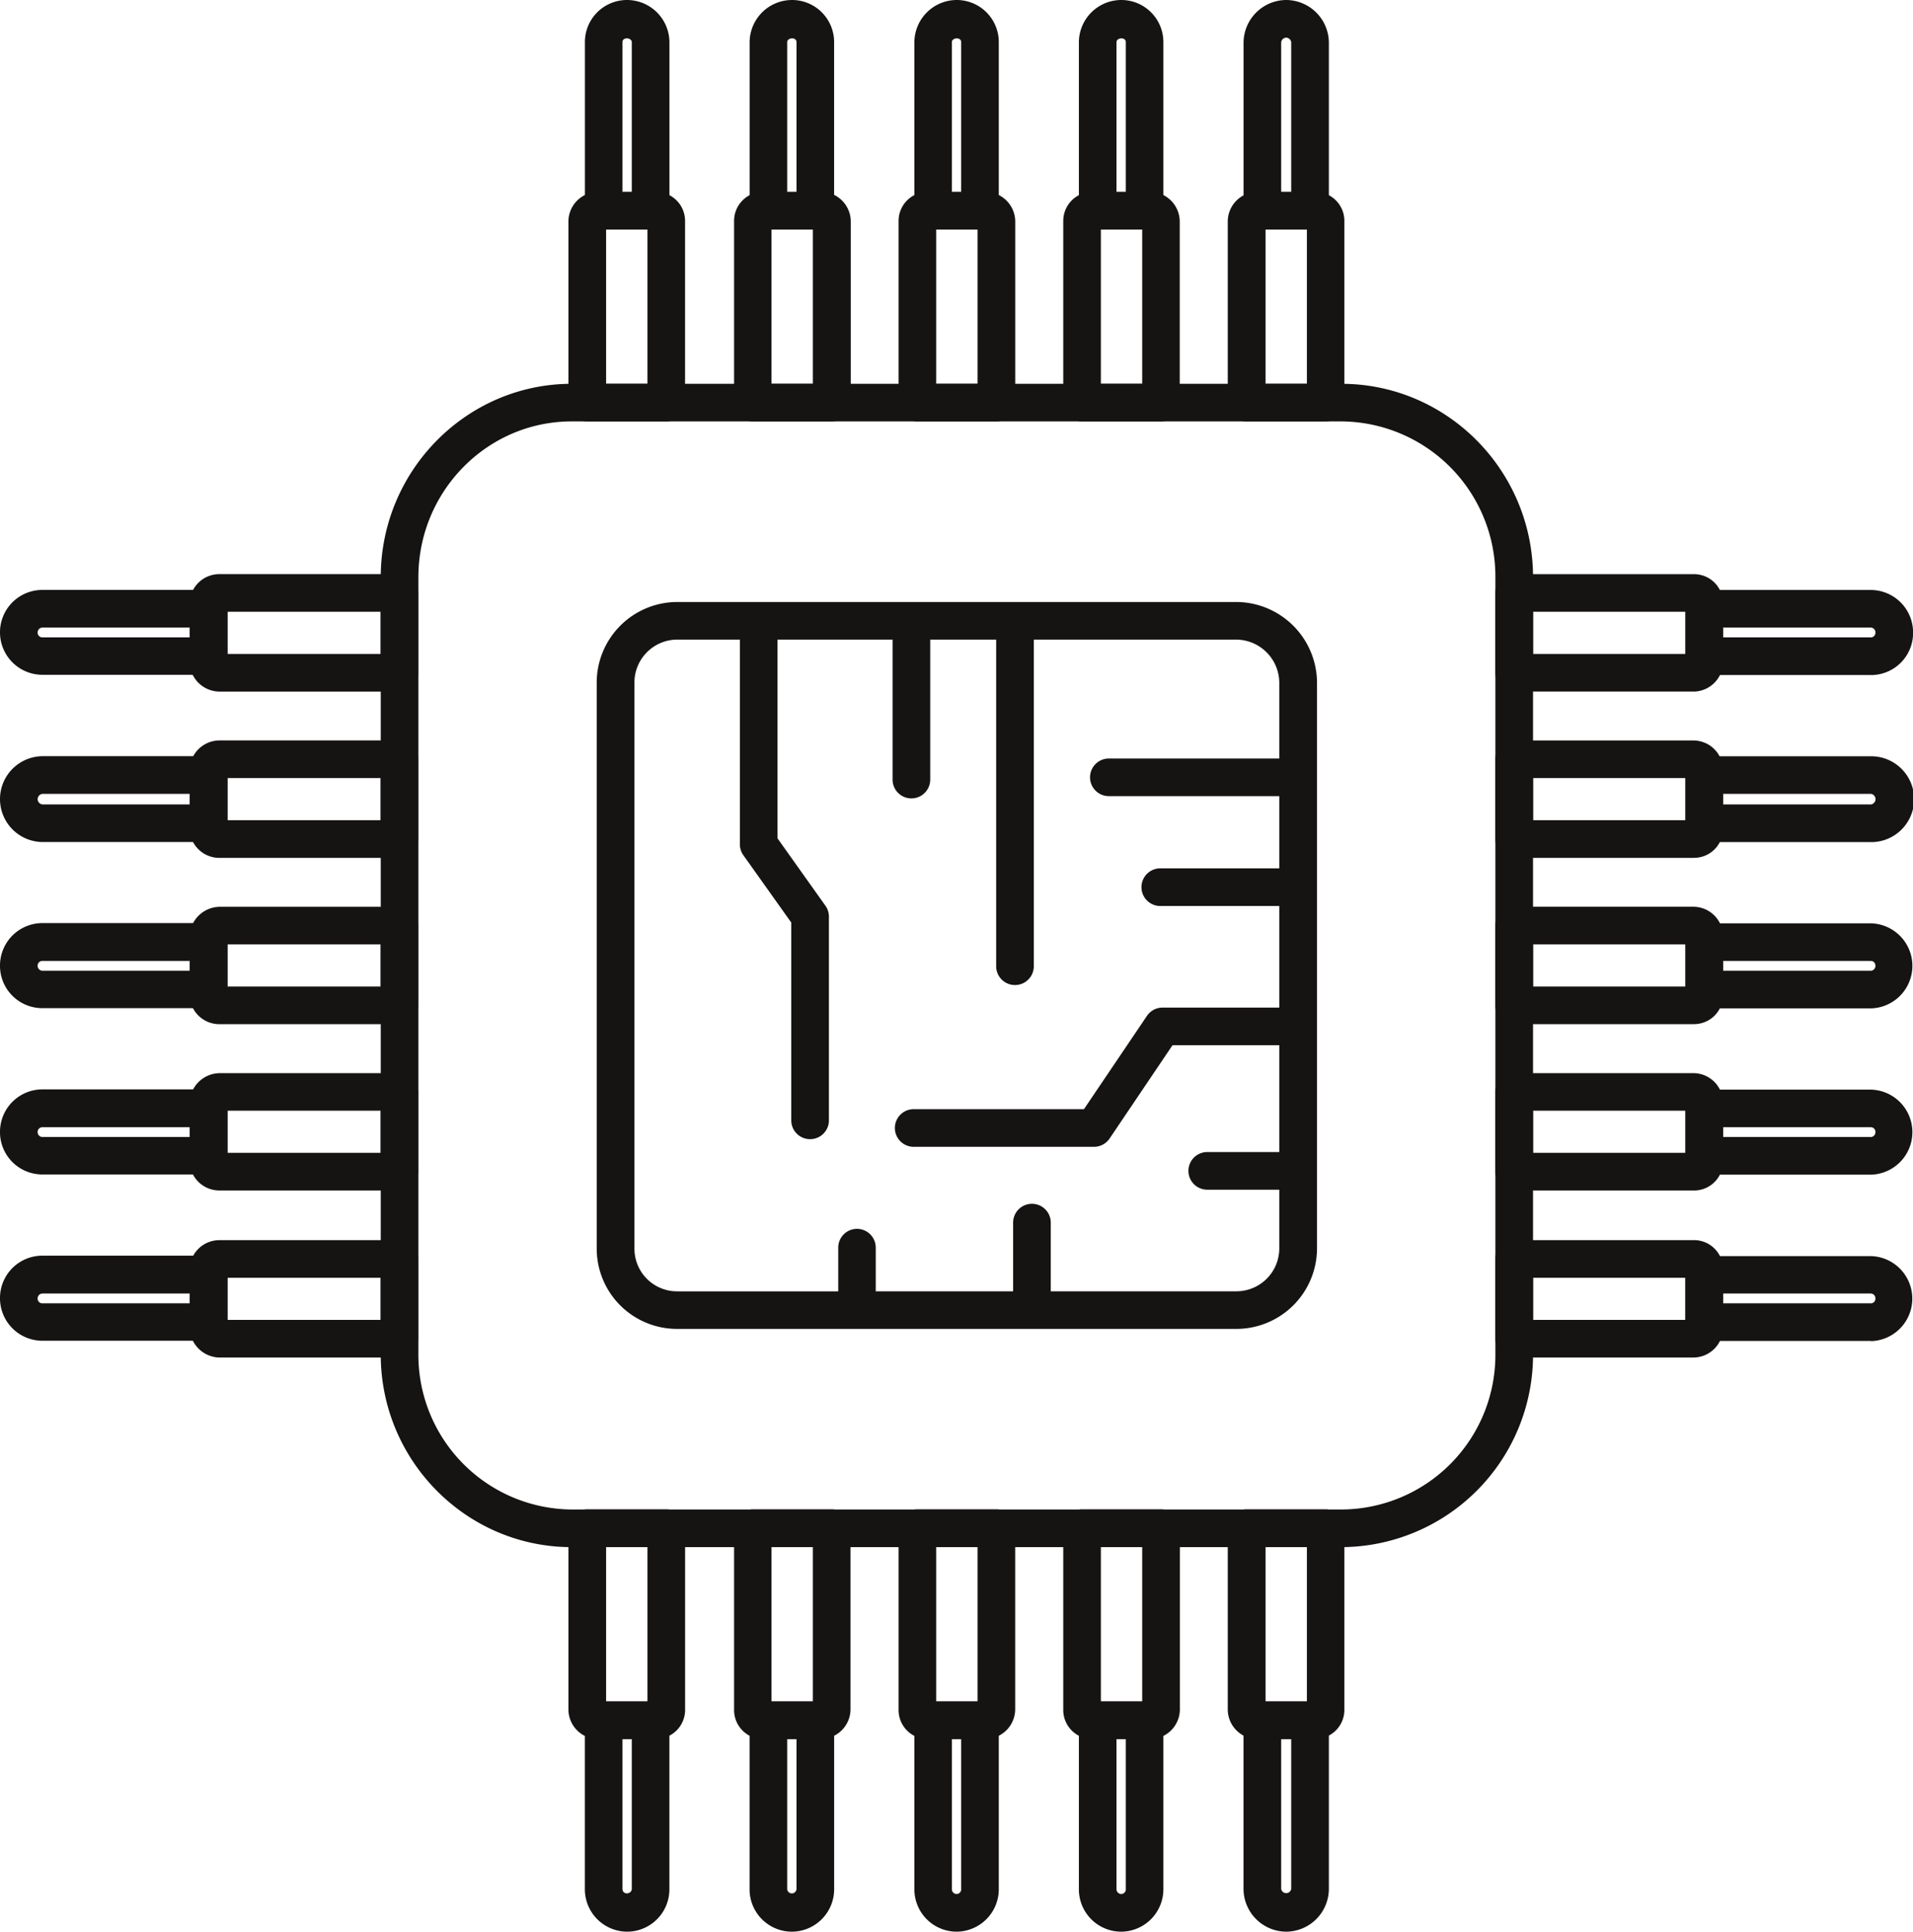 <svg id="圖層_1" data-name="圖層 1" xmlns="http://www.w3.org/2000/svg" xmlns:xlink="http://www.w3.org/1999/xlink" viewBox="0 0 445.62 450"><defs><style>.cls-1{fill:none;}.cls-2{fill:#161313;}.cls-3{clip-path:url(#clip-path);}</style><clipPath id="clip-path" transform="translate(206 170)"><rect id="SVGID" class="cls-1" x="-206" y="-170" width="445.62" height="450"/></clipPath></defs><title>application_icon4</title><path class="cls-2" d="M-72.83-71.83c-19.69,0-35.71,16.28-35.71,36.29V145.54a36,36,0,0,0,35.71,36.11H106.46a36,36,0,0,0,35.88-36.11V-35.54a36.13,36.13,0,0,0-35.88-36.29ZM106.46,190.42H-72.83c-24.53,0-44.48-20.13-44.48-44.88V-35.54c0-24.84,20-45.05,44.48-45.05H106.46c24.62,0,44.65,20.21,44.65,45.05V145.54a44.81,44.81,0,0,1-44.65,44.88Z" transform="translate(206 170)"/><path class="cls-2" d="M38.81,130.82H82a10,10,0,0,0,10-10V107.15H75.22a4.38,4.38,0,1,1,0-8.77H92V73.49H67.13L52.47,95.23a4.39,4.39,0,0,1-3.63,1.93h-42a4.38,4.38,0,1,1,0-8.77H46.5L61.17,66.66a4.38,4.38,0,0,1,3.63-1.93H92V41.06H64.28a4.38,4.38,0,0,1,0-8.77H92V15.47H52.3a4.38,4.38,0,1,1,0-8.77H92V-10.83A10.11,10.11,0,0,0,82-21H34.82V55.09a4.38,4.38,0,1,1-8.77,0V-21H10.69V11.61a4.38,4.38,0,1,1-8.77,0V-21H-24.89V25.29L-13.72,41a4.38,4.38,0,0,1,.81,2.54V91a4.38,4.38,0,0,1-4.38,4.38A4.38,4.38,0,0,1-21.68,91V44.92L-32.84,29.23a4.38,4.38,0,0,1-.81-2.54V-21H-48.36a10,10,0,0,0-9.85,10.17V120.83a9.93,9.93,0,0,0,9.85,10h37.62V120.65a4.38,4.38,0,0,1,4.38-4.38A4.38,4.38,0,0,1-2,120.65v10.17H30v-16a4.38,4.38,0,0,1,8.77,0v16ZM82,139.58H-48.36A18.71,18.71,0,0,1-67,120.83V-10.83A18.8,18.8,0,0,1-48.36-29.76H82a18.88,18.88,0,0,1,18.79,18.93V120.83A18.8,18.8,0,0,1,82,139.58Z" transform="translate(206 170)"/><path class="cls-2" d="M-53.22-116.53h0ZM-64.81-80.59h9.63v-35.94h-9.63v35.94Zm14,8.77h-18.4a4.38,4.38,0,0,1-4.38-4.38v-42.25a6.92,6.92,0,0,1,7-6.84h13.36a6.75,6.75,0,0,1,6.81,6.84v42.25a4.38,4.38,0,0,1-4.38,4.38Z" transform="translate(206 170)"/><path class="cls-2" d="M-61-125.3h2.17v-34.88c0-1.07-2.17-1.27-2.17,0v34.88Zm6.55,8.77H-65.37a4.38,4.38,0,0,1-4.38-4.38v-39.27A9.8,9.8,0,0,1-60-170a9.89,9.89,0,0,1,9.94,9.82v39.27a4.38,4.38,0,0,1-4.38,4.38Z" transform="translate(206 170)"/><path class="cls-2" d="M-14.86-116.53h0ZM-26.28-80.59h9.63v-35.94h-9.63v35.94Zm14,8.77h-18.4A4.38,4.38,0,0,1-35-76.21v-42.25a6.75,6.75,0,0,1,6.82-6.84h13.36a6.92,6.92,0,0,1,7,6.84v42.25a4.38,4.38,0,0,1-4.38,4.38Z" transform="translate(206 170)"/><path class="cls-2" d="M-22.63-125.3h2.17v-34.88c0-1.27-2.17-1.08-2.17,0v34.88Zm6.55,8.77H-27a4.38,4.38,0,0,1-4.38-4.38v-39.27A9.89,9.89,0,0,1-21.46-170a9.8,9.8,0,0,1,9.76,9.82v39.27a4.38,4.38,0,0,1-4.38,4.38Z" transform="translate(206 170)"/><path class="cls-2" d="M23.49-116.53h0ZM12.08-80.59h9.63v-35.94H12.08v35.94Zm14,8.77H7.7a4.38,4.38,0,0,1-4.38-4.38v-42.25a6.75,6.75,0,0,1,6.81-6.84H23.49a6.92,6.92,0,0,1,7,6.84v42.25a4.38,4.38,0,0,1-4.38,4.38Z" transform="translate(206 170)"/><path class="cls-2" d="M15.73-125.3H17.9v-34.88c0-1.27-2.17-1.07-2.17,0v34.88Zm6.55,8.77H11.34A4.38,4.38,0,0,1,7-120.91v-39.27A9.89,9.89,0,0,1,16.9-170a9.8,9.8,0,0,1,9.76,9.82v39.27a4.38,4.38,0,0,1-4.38,4.38Z" transform="translate(206 170)"/><path class="cls-2" d="M62-116.53h0ZM50.44-80.59h9.63v-35.94H50.44v35.94Zm14,8.77H46.06a4.38,4.38,0,0,1-4.38-4.38v-42.25a6.75,6.75,0,0,1,6.81-6.84H62a6.92,6.92,0,0,1,6.81,6.84v42.25a4.38,4.38,0,0,1-4.38,4.38Z" transform="translate(206 170)"/><path class="cls-2" d="M54.08-125.3h2.17v-34.88c0-1.27-2.17-1.07-2.17,0v34.88Zm6.55,8.77H49.7a4.38,4.38,0,0,1-4.38-4.38v-39.27A9.89,9.89,0,0,1,55.26-170,9.8,9.8,0,0,1,65-160.18v39.27a4.38,4.38,0,0,1-4.38,4.38Z" transform="translate(206 170)"/><path class="cls-2" d="M100.38-116.53h0ZM88.8-80.59h9.63v-35.94H88.8v35.94Zm14,8.77H84.42A4.38,4.38,0,0,1,80-76.21v-42.25a6.92,6.92,0,0,1,6.81-6.84h13.54a6.75,6.75,0,0,1,6.81,6.84v42.25a4.38,4.38,0,0,1-4.38,4.38Z" transform="translate(206 170)"/><path class="cls-2" d="M92.44-125.3h2.34v-34.88a1.23,1.23,0,0,0-1.17-1.05,1.23,1.23,0,0,0-1.17,1.05v34.88Zm6.73,8.77H88.06a4.38,4.38,0,0,1-4.38-4.38v-39.27A10,10,0,0,1,93.61-170a10,10,0,0,1,9.94,9.82v39.27a4.38,4.38,0,0,1-4.38,4.38Z" transform="translate(206 170)"/><path class="cls-2" d="M-64.81,226.36h9.63V190.42h-9.63v35.94Zm11.58,8.77H-66.59a6.92,6.92,0,0,1-7-6.84V186a4.38,4.38,0,0,1,4.38-4.38h18.4A4.38,4.38,0,0,1-46.41,186v42.25a6.75,6.75,0,0,1-6.81,6.84Z" transform="translate(206 170)"/><path class="cls-2" d="M-61,235.12V270c0,1.55,2.17,1.32,2.17,0V235.12ZM-60,280a9.89,9.89,0,0,1-9.76-10V230.74a4.38,4.38,0,0,1,4.38-4.38h10.93a4.38,4.38,0,0,1,4.38,4.38V270A9.86,9.86,0,0,1-60,280Z" transform="translate(206 170)"/><path class="cls-2" d="M-26.28,226.36h9.63V190.42h-9.63v35.94Zm11.41,8.77H-28.23A6.75,6.75,0,0,1-35,228.29V186a4.38,4.38,0,0,1,4.38-4.38h18.4A4.38,4.38,0,0,1-7.88,186v42.25a6.92,6.92,0,0,1-7,6.84Z" transform="translate(206 170)"/><path class="cls-2" d="M-22.63,235.12V270a1.08,1.08,0,0,0,2.17,0V235.12ZM-21.46,280a9.86,9.86,0,0,1-9.93-10V230.74A4.38,4.38,0,0,1-27,226.36h10.93a4.38,4.38,0,0,1,4.38,4.38V270a9.89,9.89,0,0,1-9.76,10Z" transform="translate(206 170)"/><path class="cls-2" d="M12.08,226.36h9.63V190.42H12.08v35.94Zm11.41,8.77H10.13a6.75,6.75,0,0,1-6.81-6.84V186a4.38,4.38,0,0,1,4.38-4.38H26.1A4.38,4.38,0,0,1,30.48,186v42.25a6.92,6.92,0,0,1-7,6.84Z" transform="translate(206 170)"/><path class="cls-2" d="M15.73,235.12V270a1.14,1.14,0,0,0,1.17,1.23,1.11,1.11,0,0,0,1-1.23V235.12ZM16.9,280A9.86,9.86,0,0,1,7,270V230.74a4.38,4.38,0,0,1,4.38-4.38H22.28a4.38,4.38,0,0,1,4.38,4.38V270a9.89,9.89,0,0,1-9.76,10Z" transform="translate(206 170)"/><path class="cls-2" d="M50.44,226.36h9.63V190.42H50.44v35.94ZM62,235.12H48.49a6.75,6.75,0,0,1-6.81-6.84V186a4.38,4.38,0,0,1,4.38-4.38h18.4A4.38,4.38,0,0,1,68.84,186v42.25A6.92,6.92,0,0,1,62,235.12Z" transform="translate(206 170)"/><path class="cls-2" d="M54.08,235.12V270a1.14,1.14,0,0,0,1.17,1.23,1.11,1.11,0,0,0,1-1.23V235.12ZM55.26,280a9.86,9.86,0,0,1-9.94-10V230.74a4.38,4.38,0,0,1,4.38-4.38H60.64A4.38,4.38,0,0,1,65,230.74V270a9.89,9.89,0,0,1-9.76,10Z" transform="translate(206 170)"/><path class="cls-2" d="M88.8,226.36h9.63V190.42H88.8v35.94Zm11.58,8.77H86.84A6.91,6.91,0,0,1,80,228.29V186a4.38,4.38,0,0,1,4.38-4.38h18.4a4.38,4.38,0,0,1,4.38,4.38v42.25a6.75,6.75,0,0,1-6.81,6.84Z" transform="translate(206 170)"/><path class="cls-2" d="M92.44,235.12V270a1.18,1.18,0,0,0,2.34,0V235.12ZM93.61,280a10,10,0,0,1-9.94-10V230.74a4.38,4.38,0,0,1,4.38-4.38H99.17a4.38,4.38,0,0,1,4.38,4.38V270a10,10,0,0,1-9.94,10Z" transform="translate(206 170)"/><g class="cls-3"><path class="cls-2" d="M151.11-17.66H186.6v-9.82H151.11v9.82ZM188.55-8.9H146.72a4.38,4.38,0,0,1-4.38-4.38V-31.86a4.38,4.38,0,0,1,4.38-4.38h41.83a6.75,6.75,0,0,1,6.82,6.84v13.67a6.92,6.92,0,0,1-6.82,6.84Z" transform="translate(206 170)"/><path class="cls-2" d="M195.37-21.52h34.49a1.05,1.05,0,0,0,1-1.05,1.12,1.12,0,0,0-1-1.23H195.37v2.28Zm34.49,8.77H191a4.38,4.38,0,0,1-4.38-4.38v-11A4.38,4.38,0,0,1,191-32.56h38.88a9.89,9.89,0,0,1,9.76,10,9.8,9.8,0,0,1-9.76,9.82Z" transform="translate(206 170)"/><path class="cls-2" d="M151.11,21.08H186.6V11.26H151.11v9.82Zm37.45,8.77H146.72a4.38,4.38,0,0,1-4.38-4.38V6.88a4.38,4.38,0,0,1,4.38-4.38h41.83a6.92,6.92,0,0,1,6.82,6.84V23a6.75,6.75,0,0,1-6.82,6.84Z" transform="translate(206 170)"/><path class="cls-2" d="M195.37,17.4h34.49a1.25,1.25,0,0,0,0-2.46H195.37V17.4Zm34.49,8.77H191a4.38,4.38,0,0,1-4.38-4.38V10.56A4.38,4.38,0,0,1,191,6.18h38.88a10,10,0,0,1,0,20Z" transform="translate(206 170)"/><path class="cls-2" d="M151.11,59.82H186.6V50H151.11v9.81Zm37.45,8.77H146.72a4.38,4.38,0,0,1-4.38-4.38V45.62a4.38,4.38,0,0,1,4.38-4.38h41.83a6.92,6.92,0,0,1,6.82,7v13.5a6.75,6.75,0,0,1-6.82,6.84Z" transform="translate(206 170)"/><path class="cls-2" d="M195.37,56.14h34.49a1.12,1.12,0,0,0,1-1.23,1.05,1.05,0,0,0-1-1.05H195.37v2.28Zm34.49,8.77H191a4.38,4.38,0,0,1-4.38-4.38v-11A4.38,4.38,0,0,1,191,45.1h38.88a9.91,9.91,0,0,1,0,19.81Z" transform="translate(206 170)"/><path class="cls-2" d="M151.11,98.56H186.6V88.75H151.11v9.82Zm37.45,8.77H146.72a4.38,4.38,0,0,1-4.38-4.38V84.36A4.38,4.38,0,0,1,146.72,80h41.83a6.92,6.92,0,0,1,6.82,7v13.5a6.75,6.75,0,0,1-6.82,6.84Z" transform="translate(206 170)"/><path class="cls-2" d="M195.37,94.88h34.49a1.12,1.12,0,0,0,1-1.23,1.05,1.05,0,0,0-1-1.05H195.37v2.28Zm34.49,8.77H191a4.38,4.38,0,0,1-4.38-4.38v-11A4.38,4.38,0,0,1,191,83.84h38.88a9.91,9.91,0,0,1,0,19.81Z" transform="translate(206 170)"/><path class="cls-2" d="M151.11,137.48H186.6v-9.82H151.11v9.82Zm37.45,8.77H146.72a4.38,4.38,0,0,1-4.38-4.38V123.28a4.38,4.38,0,0,1,4.38-4.38h41.83a6.75,6.75,0,0,1,6.82,6.84v13.5a6.92,6.92,0,0,1-6.82,7Z" transform="translate(206 170)"/><path class="cls-2" d="M195.37,133.62h34.49a1.05,1.05,0,0,0,1-1.05,1.12,1.12,0,0,0-1-1.23H195.37v2.28Zm34.49,8.77H191A4.38,4.38,0,0,1,186.6,138V127a4.38,4.38,0,0,1,4.38-4.38h38.88a9.91,9.91,0,0,1,0,19.81Z" transform="translate(206 170)"/></g><path class="cls-2" d="M-153-17.66h35.67v-9.82H-153v9.82Zm40,8.77h-41.83a7,7,0,0,1-7-6.84V-29.41a6.92,6.92,0,0,1,7-6.84h41.83a4.38,4.38,0,0,1,4.38,4.38v18.58a4.38,4.38,0,0,1-4.38,4.38Z" transform="translate(206 170)"/><path class="cls-2" d="M-196.06-23.8a1.14,1.14,0,0,0-1.17,1.23,1.09,1.09,0,0,0,1.17,1.05h34.32V-23.8Zm38.7,11h-38.7A9.89,9.89,0,0,1-206-22.57a9.86,9.86,0,0,1,9.94-10h38.7A4.38,4.38,0,0,1-153-28.18v11a4.38,4.38,0,0,1-4.38,4.38Z" transform="translate(206 170)"/><path class="cls-2" d="M-153,21.08h35.67V11.26H-153v9.82Zm40,8.77h-41.83a6.92,6.92,0,0,1-7-6.84V9.33a7,7,0,0,1,7-6.84h41.83a4.38,4.38,0,0,1,4.38,4.38V25.46a4.38,4.38,0,0,1-4.38,4.38Z" transform="translate(206 170)"/><path class="cls-2" d="M-196.06,14.94a1.25,1.25,0,0,0-1.17,1.23,1.25,1.25,0,0,0,1.17,1.23h34.32V14.94Zm38.7,11.22h-38.7a10,10,0,0,1-9.94-10,10,10,0,0,1,9.94-10h38.7A4.38,4.38,0,0,1-153,10.56V21.78a4.38,4.38,0,0,1-4.38,4.38Z" transform="translate(206 170)"/><path class="cls-2" d="M-153,59.82h35.67V50H-153v9.81Zm40,8.77h-41.83a6.92,6.92,0,0,1-7-6.84V48.25a7.09,7.09,0,0,1,7-7h41.83a4.38,4.38,0,0,1,4.38,4.38V64.2a4.38,4.38,0,0,1-4.38,4.38Z" transform="translate(206 170)"/><path class="cls-2" d="M-196.06,53.86a1.09,1.09,0,0,0-1.17,1.05,1.14,1.14,0,0,0,1.17,1.23h34.32V53.86Zm38.7,11h-38.7a9.86,9.86,0,0,1-9.94-10,9.89,9.89,0,0,1,9.94-9.82h38.7A4.38,4.38,0,0,1-153,49.48v11a4.38,4.38,0,0,1-4.38,4.38Z" transform="translate(206 170)"/><path class="cls-2" d="M-153,98.56h35.67V88.75H-153v9.82Zm40,8.77h-41.83a6.92,6.92,0,0,1-7-6.84V87a7.09,7.09,0,0,1,7-7h41.83a4.38,4.38,0,0,1,4.38,4.38v18.58a4.38,4.38,0,0,1-4.38,4.38Z" transform="translate(206 170)"/><path class="cls-2" d="M-196.06,92.6a1.09,1.09,0,0,0-1.17,1.05,1.14,1.14,0,0,0,1.17,1.23h34.32V92.6Zm38.7,11h-38.7a9.86,9.86,0,0,1-9.94-10,9.89,9.89,0,0,1,9.94-9.82h38.7A4.38,4.38,0,0,1-153,88.22v11a4.38,4.38,0,0,1-4.38,4.38Z" transform="translate(206 170)"/><path class="cls-2" d="M-153,137.48h35.67v-9.82H-153v9.82Zm40,8.77h-41.83a7.1,7.1,0,0,1-7-7v-13.5a6.92,6.92,0,0,1,7-6.84h41.83a4.38,4.38,0,0,1,4.38,4.38v18.58a4.38,4.38,0,0,1-4.38,4.38Z" transform="translate(206 170)"/><path class="cls-2" d="M-196.06,131.34a1.14,1.14,0,0,0-1.17,1.23,1.09,1.09,0,0,0,1.17,1.05h34.32v-2.28Zm38.7,11h-38.7a9.89,9.89,0,0,1-9.94-9.82,9.86,9.86,0,0,1,9.94-10h38.7A4.38,4.38,0,0,1-153,127v11a4.38,4.38,0,0,1-4.38,4.38Z" transform="translate(206 170)"/></svg>